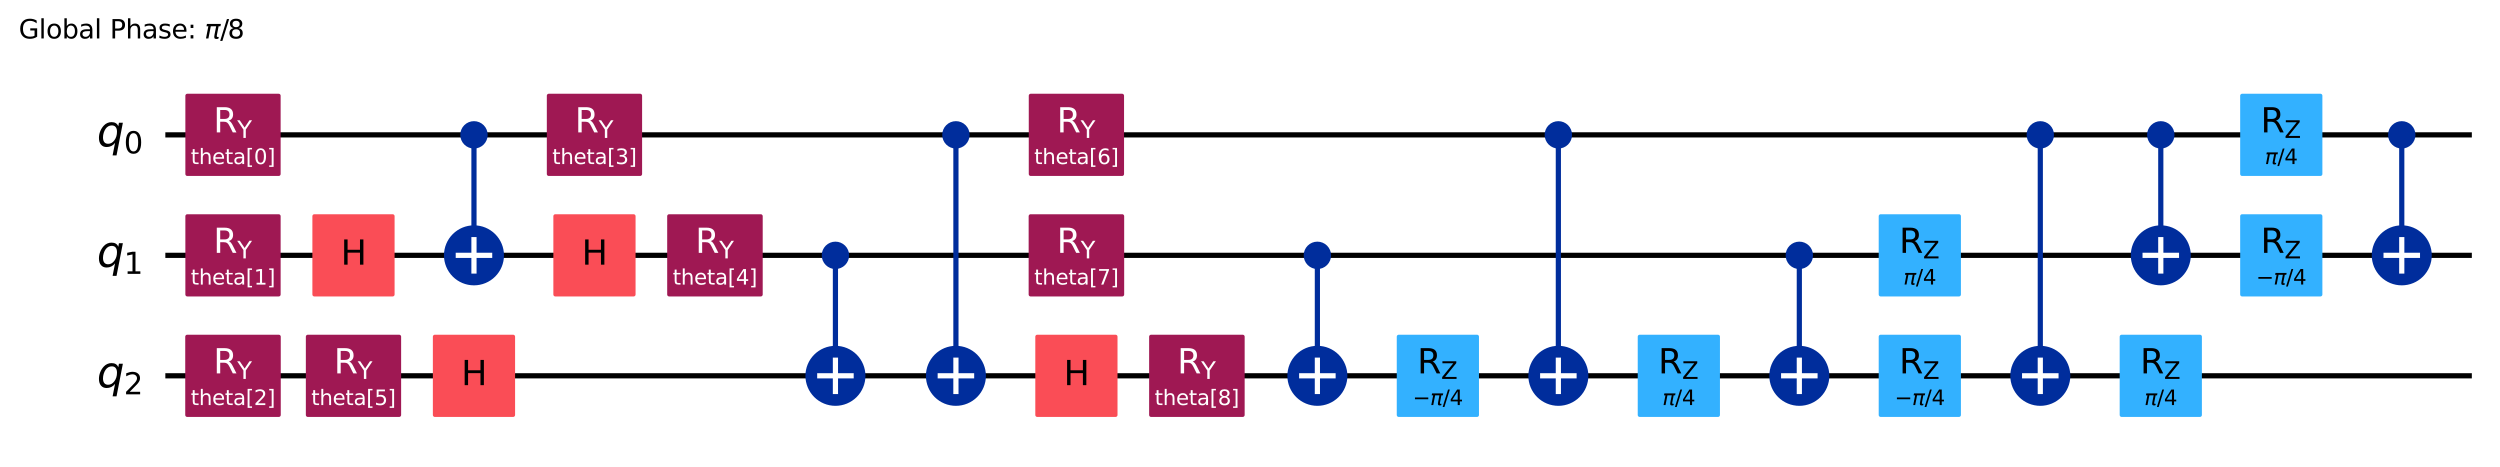 <?xml version="1.0" encoding="utf-8" standalone="no"?>
<!DOCTYPE svg PUBLIC "-//W3C//DTD SVG 1.1//EN"
  "http://www.w3.org/Graphics/SVG/1.1/DTD/svg11.dtd">
<svg xmlns:xlink="http://www.w3.org/1999/xlink" width="961.806pt" height="179.602pt" viewBox="0 0 961.806 179.602" xmlns="http://www.w3.org/2000/svg" version="1.1">
 <defs>
  <style type="text/css">*{stroke-linejoin: round; stroke-linecap: butt}</style>
 </defs>
 <g id="figure_1">
  <g id="patch_1">
   <path d="M 0 179.602 
L 961.806 179.602 
L 961.806 0 
L 0 0 
z
" style="fill: #ffffff"/>
  </g>
  <g id="axes_1">
   <g id="line2d_1">
    <path d="M 64.609 51.882 
L 949.971 51.882 
" clip-path="url(#pb2a0a31845)" style="fill: none; stroke: #000000; stroke-width: 2; stroke-linecap: square"/>
   </g>
   <g id="line2d_2">
    <path d="M 64.609 98.236 
L 949.971 98.236 
" clip-path="url(#pb2a0a31845)" style="fill: none; stroke: #000000; stroke-width: 2; stroke-linecap: square"/>
   </g>
   <g id="line2d_3">
    <path d="M 64.609 144.59 
L 949.971 144.59 
" clip-path="url(#pb2a0a31845)" style="fill: none; stroke: #000000; stroke-width: 2; stroke-linecap: square"/>
   </g>
   <g id="text_1">
    <!-- Global Phase: $\pi$/8 -->
    <g transform="translate(7.2 14.798) scale(0.1 -0.1)">
     <defs>
      <path id="DejaVuSans-47" d="M 3809 666 
L 3809 1919 
L 2778 1919 
L 2778 2438 
L 4434 2438 
L 4434 434 
Q 4069 175 3628 42 
Q 3188 -91 2688 -91 
Q 1594 -91 976 548 
Q 359 1188 359 2328 
Q 359 3472 976 4111 
Q 1594 4750 2688 4750 
Q 3144 4750 3555 4637 
Q 3966 4525 4313 4306 
L 4313 3634 
Q 3963 3931 3569 4081 
Q 3175 4231 2741 4231 
Q 1884 4231 1454 3753 
Q 1025 3275 1025 2328 
Q 1025 1384 1454 906 
Q 1884 428 2741 428 
Q 3075 428 3337 486 
Q 3600 544 3809 666 
z
" transform="scale(0.016)"/>
      <path id="DejaVuSans-6c" d="M 603 4863 
L 1178 4863 
L 1178 0 
L 603 0 
L 603 4863 
z
" transform="scale(0.016)"/>
      <path id="DejaVuSans-6f" d="M 1959 3097 
Q 1497 3097 1228 2736 
Q 959 2375 959 1747 
Q 959 1119 1226 758 
Q 1494 397 1959 397 
Q 2419 397 2687 759 
Q 2956 1122 2956 1747 
Q 2956 2369 2687 2733 
Q 2419 3097 1959 3097 
z
M 1959 3584 
Q 2709 3584 3137 3096 
Q 3566 2609 3566 1747 
Q 3566 888 3137 398 
Q 2709 -91 1959 -91 
Q 1206 -91 779 398 
Q 353 888 353 1747 
Q 353 2609 779 3096 
Q 1206 3584 1959 3584 
z
" transform="scale(0.016)"/>
      <path id="DejaVuSans-62" d="M 3116 1747 
Q 3116 2381 2855 2742 
Q 2594 3103 2138 3103 
Q 1681 3103 1420 2742 
Q 1159 2381 1159 1747 
Q 1159 1113 1420 752 
Q 1681 391 2138 391 
Q 2594 391 2855 752 
Q 3116 1113 3116 1747 
z
M 1159 2969 
Q 1341 3281 1617 3432 
Q 1894 3584 2278 3584 
Q 2916 3584 3314 3078 
Q 3713 2572 3713 1747 
Q 3713 922 3314 415 
Q 2916 -91 2278 -91 
Q 1894 -91 1617 61 
Q 1341 213 1159 525 
L 1159 0 
L 581 0 
L 581 4863 
L 1159 4863 
L 1159 2969 
z
" transform="scale(0.016)"/>
      <path id="DejaVuSans-61" d="M 2194 1759 
Q 1497 1759 1228 1600 
Q 959 1441 959 1056 
Q 959 750 1161 570 
Q 1363 391 1709 391 
Q 2188 391 2477 730 
Q 2766 1069 2766 1631 
L 2766 1759 
L 2194 1759 
z
M 3341 1997 
L 3341 0 
L 2766 0 
L 2766 531 
Q 2569 213 2275 61 
Q 1981 -91 1556 -91 
Q 1019 -91 701 211 
Q 384 513 384 1019 
Q 384 1609 779 1909 
Q 1175 2209 1959 2209 
L 2766 2209 
L 2766 2266 
Q 2766 2663 2505 2880 
Q 2244 3097 1772 3097 
Q 1472 3097 1187 3025 
Q 903 2953 641 2809 
L 641 3341 
Q 956 3463 1253 3523 
Q 1550 3584 1831 3584 
Q 2591 3584 2966 3190 
Q 3341 2797 3341 1997 
z
" transform="scale(0.016)"/>
      <path id="DejaVuSans-20" transform="scale(0.016)"/>
      <path id="DejaVuSans-50" d="M 1259 4147 
L 1259 2394 
L 2053 2394 
Q 2494 2394 2734 2622 
Q 2975 2850 2975 3272 
Q 2975 3691 2734 3919 
Q 2494 4147 2053 4147 
L 1259 4147 
z
M 628 4666 
L 2053 4666 
Q 2838 4666 3239 4311 
Q 3641 3956 3641 3272 
Q 3641 2581 3239 2228 
Q 2838 1875 2053 1875 
L 1259 1875 
L 1259 0 
L 628 0 
L 628 4666 
z
" transform="scale(0.016)"/>
      <path id="DejaVuSans-68" d="M 3513 2113 
L 3513 0 
L 2938 0 
L 2938 2094 
Q 2938 2591 2744 2837 
Q 2550 3084 2163 3084 
Q 1697 3084 1428 2787 
Q 1159 2491 1159 1978 
L 1159 0 
L 581 0 
L 581 4863 
L 1159 4863 
L 1159 2956 
Q 1366 3272 1645 3428 
Q 1925 3584 2291 3584 
Q 2894 3584 3203 3211 
Q 3513 2838 3513 2113 
z
" transform="scale(0.016)"/>
      <path id="DejaVuSans-73" d="M 2834 3397 
L 2834 2853 
Q 2591 2978 2328 3040 
Q 2066 3103 1784 3103 
Q 1356 3103 1142 2972 
Q 928 2841 928 2578 
Q 928 2378 1081 2264 
Q 1234 2150 1697 2047 
L 1894 2003 
Q 2506 1872 2764 1633 
Q 3022 1394 3022 966 
Q 3022 478 2636 193 
Q 2250 -91 1575 -91 
Q 1294 -91 989 -36 
Q 684 19 347 128 
L 347 722 
Q 666 556 975 473 
Q 1284 391 1588 391 
Q 1994 391 2212 530 
Q 2431 669 2431 922 
Q 2431 1156 2273 1281 
Q 2116 1406 1581 1522 
L 1381 1569 
Q 847 1681 609 1914 
Q 372 2147 372 2553 
Q 372 3047 722 3315 
Q 1072 3584 1716 3584 
Q 2034 3584 2315 3537 
Q 2597 3491 2834 3397 
z
" transform="scale(0.016)"/>
      <path id="DejaVuSans-65" d="M 3597 1894 
L 3597 1613 
L 953 1613 
Q 991 1019 1311 708 
Q 1631 397 2203 397 
Q 2534 397 2845 478 
Q 3156 559 3463 722 
L 3463 178 
Q 3153 47 2828 -22 
Q 2503 -91 2169 -91 
Q 1331 -91 842 396 
Q 353 884 353 1716 
Q 353 2575 817 3079 
Q 1281 3584 2069 3584 
Q 2775 3584 3186 3129 
Q 3597 2675 3597 1894 
z
M 3022 2063 
Q 3016 2534 2758 2815 
Q 2500 3097 2075 3097 
Q 1594 3097 1305 2825 
Q 1016 2553 972 2059 
L 3022 2063 
z
" transform="scale(0.016)"/>
      <path id="DejaVuSans-3a" d="M 750 794 
L 1409 794 
L 1409 0 
L 750 0 
L 750 794 
z
M 750 3309 
L 1409 3309 
L 1409 2516 
L 750 2516 
L 750 3309 
z
" transform="scale(0.016)"/>
      <path id="DejaVuSans-Oblique-3c0" d="M 584 3500 
L 3938 3500 
L 3825 2925 
L 3384 2925 
L 2966 775 
Q 2922 550 2981 450 
Q 3038 353 3209 353 
Q 3256 353 3325 363 
Q 3397 369 3419 372 
L 3338 -44 
Q 3222 -84 3103 -103 
Q 2981 -122 2866 -122 
Q 2491 -122 2388 81 
Q 2284 288 2391 838 
L 2797 2925 
L 1506 2925 
L 938 0 
L 350 0 
L 919 2925 
L 472 2925 
L 584 3500 
z
" transform="scale(0.016)"/>
      <path id="DejaVuSans-2f" d="M 1625 4666 
L 2156 4666 
L 531 -594 
L 0 -594 
L 1625 4666 
z
" transform="scale(0.016)"/>
      <path id="DejaVuSans-38" d="M 2034 2216 
Q 1584 2216 1326 1975 
Q 1069 1734 1069 1313 
Q 1069 891 1326 650 
Q 1584 409 2034 409 
Q 2484 409 2743 651 
Q 3003 894 3003 1313 
Q 3003 1734 2745 1975 
Q 2488 2216 2034 2216 
z
M 1403 2484 
Q 997 2584 770 2862 
Q 544 3141 544 3541 
Q 544 4100 942 4425 
Q 1341 4750 2034 4750 
Q 2731 4750 3128 4425 
Q 3525 4100 3525 3541 
Q 3525 3141 3298 2862 
Q 3072 2584 2669 2484 
Q 3125 2378 3379 2068 
Q 3634 1759 3634 1313 
Q 3634 634 3220 271 
Q 2806 -91 2034 -91 
Q 1263 -91 848 271 
Q 434 634 434 1313 
Q 434 1759 690 2068 
Q 947 2378 1403 2484 
z
M 1172 3481 
Q 1172 3119 1398 2916 
Q 1625 2713 2034 2713 
Q 2441 2713 2670 2916 
Q 2900 3119 2900 3481 
Q 2900 3844 2670 4047 
Q 2441 4250 2034 4250 
Q 1625 4250 1398 4047 
Q 1172 3844 1172 3481 
z
" transform="scale(0.016)"/>
     </defs>
     <use xlink:href="#DejaVuSans-47" transform="translate(0 0.016)"/>
     <use xlink:href="#DejaVuSans-6c" transform="translate(77.49 0.016)"/>
     <use xlink:href="#DejaVuSans-6f" transform="translate(105.273 0.016)"/>
     <use xlink:href="#DejaVuSans-62" transform="translate(166.455 0.016)"/>
     <use xlink:href="#DejaVuSans-61" transform="translate(229.932 0.016)"/>
     <use xlink:href="#DejaVuSans-6c" transform="translate(291.211 0.016)"/>
     <use xlink:href="#DejaVuSans-20" transform="translate(318.994 0.016)"/>
     <use xlink:href="#DejaVuSans-50" transform="translate(350.781 0.016)"/>
     <use xlink:href="#DejaVuSans-68" transform="translate(411.084 0.016)"/>
     <use xlink:href="#DejaVuSans-61" transform="translate(474.463 0.016)"/>
     <use xlink:href="#DejaVuSans-73" transform="translate(535.742 0.016)"/>
     <use xlink:href="#DejaVuSans-65" transform="translate(587.842 0.016)"/>
     <use xlink:href="#DejaVuSans-3a" transform="translate(649.365 0.016)"/>
     <use xlink:href="#DejaVuSans-20" transform="translate(683.057 0.016)"/>
     <use xlink:href="#DejaVuSans-Oblique-3c0" transform="translate(714.844 0.016)"/>
     <use xlink:href="#DejaVuSans-2f" transform="translate(775.049 0.016)"/>
     <use xlink:href="#DejaVuSans-38" transform="translate(803.74 0.016)"/>
    </g>
   </g>
   <g id="patch_2">
    <path d="M 59.974 28.705 
L -1098.876 28.705 
L -1098.876 214.121 
L 59.974 214.121 
z
" clip-path="url(#pb2a0a31845)" style="fill: #ffffff; stroke: #ffffff; stroke-width: 1.5; stroke-linejoin: miter"/>
   </g>
   <g id="line2d_4">
    <path d="M 182.348 98.236 
L 182.348 51.882 
" clip-path="url(#pb2a0a31845)" style="fill: none; stroke: #002d9c; stroke-width: 2; stroke-linecap: square"/>
   </g>
   <g id="line2d_5">
    <path d="M 321.41 144.59 
L 321.41 98.236 
" clip-path="url(#pb2a0a31845)" style="fill: none; stroke: #002d9c; stroke-width: 2; stroke-linecap: square"/>
   </g>
   <g id="line2d_6">
    <path d="M 367.764 144.59 
L 367.764 51.882 
" clip-path="url(#pb2a0a31845)" style="fill: none; stroke: #002d9c; stroke-width: 2; stroke-linecap: square"/>
   </g>
   <g id="line2d_7">
    <path d="M 506.826 144.59 
L 506.826 98.236 
" clip-path="url(#pb2a0a31845)" style="fill: none; stroke: #002d9c; stroke-width: 2; stroke-linecap: square"/>
   </g>
   <g id="line2d_8">
    <path d="M 599.534 144.59 
L 599.534 51.882 
" clip-path="url(#pb2a0a31845)" style="fill: none; stroke: #002d9c; stroke-width: 2; stroke-linecap: square"/>
   </g>
   <g id="line2d_9">
    <path d="M 692.242 144.59 
L 692.242 98.236 
" clip-path="url(#pb2a0a31845)" style="fill: none; stroke: #002d9c; stroke-width: 2; stroke-linecap: square"/>
   </g>
   <g id="line2d_10">
    <path d="M 784.95 144.59 
L 784.95 51.882 
" clip-path="url(#pb2a0a31845)" style="fill: none; stroke: #002d9c; stroke-width: 2; stroke-linecap: square"/>
   </g>
   <g id="line2d_11">
    <path d="M 831.304 98.236 
L 831.304 51.882 
" clip-path="url(#pb2a0a31845)" style="fill: none; stroke: #002d9c; stroke-width: 2; stroke-linecap: square"/>
   </g>
   <g id="line2d_12">
    <path d="M 924.012 98.236 
L 924.012 51.882 
" clip-path="url(#pb2a0a31845)" style="fill: none; stroke: #002d9c; stroke-width: 2; stroke-linecap: square"/>
   </g>
   <g id="patch_3">
    <path d="M 72.063 66.947 
L 107.218 66.947 
L 107.218 36.817 
L 72.063 36.817 
z
" clip-path="url(#pb2a0a31845)" style="fill: #9f1853; stroke: #9f1853; stroke-width: 1.5; stroke-linejoin: miter"/>
   </g>
   <g id="patch_4">
    <path d="M 72.063 113.301 
L 107.218 113.301 
L 107.218 83.171 
L 72.063 83.171 
z
" clip-path="url(#pb2a0a31845)" style="fill: #9f1853; stroke: #9f1853; stroke-width: 1.5; stroke-linejoin: miter"/>
   </g>
   <g id="patch_5">
    <path d="M 72.014 159.655 
L 107.266 159.655 
L 107.266 129.525 
L 72.014 129.525 
z
" clip-path="url(#pb2a0a31845)" style="fill: #9f1853; stroke: #9f1853; stroke-width: 1.5; stroke-linejoin: miter"/>
   </g>
   <g id="patch_6">
    <path d="M 120.929 113.301 
L 151.059 113.301 
L 151.059 83.171 
L 120.929 83.171 
z
" clip-path="url(#pb2a0a31845)" style="fill: #fa4d56; stroke: #fa4d56; stroke-width: 1.5; stroke-linejoin: miter"/>
   </g>
   <g id="patch_7">
    <path d="M 118.417 159.655 
L 153.572 159.655 
L 153.572 129.525 
L 118.417 129.525 
z
" clip-path="url(#pb2a0a31845)" style="fill: #9f1853; stroke: #9f1853; stroke-width: 1.5; stroke-linejoin: miter"/>
   </g>
   <g id="patch_8">
    <path d="M 182.348 56.401 
C 183.547 56.401 184.697 55.925 185.544 55.077 
C 186.392 54.23 186.868 53.08 186.868 51.882 
C 186.868 50.683 186.392 49.533 185.544 48.686 
C 184.697 47.838 183.547 47.362 182.348 47.362 
C 181.15 47.362 180 47.838 179.153 48.686 
C 178.305 49.533 177.829 50.683 177.829 51.882 
C 177.829 53.08 178.305 54.23 179.153 55.077 
C 180 55.925 181.15 56.401 182.348 56.401 
z
" clip-path="url(#pb2a0a31845)" style="fill: #002d9c; stroke: #002d9c; stroke-width: 1.5; stroke-linejoin: miter"/>
   </g>
   <g id="patch_9">
    <path d="M 182.348 108.781 
C 185.145 108.781 187.828 107.67 189.805 105.692 
C 191.783 103.715 192.894 101.032 192.894 98.236 
C 192.894 95.439 191.783 92.756 189.805 90.779 
C 187.828 88.801 185.145 87.69 182.348 87.69 
C 179.552 87.69 176.869 88.801 174.892 90.779 
C 172.914 92.756 171.803 95.439 171.803 98.236 
C 171.803 101.032 172.914 103.715 174.892 105.692 
C 176.869 107.67 179.552 108.781 182.348 108.781 
z
" clip-path="url(#pb2a0a31845)" style="fill: #002d9c; stroke: #002d9c; stroke-width: 2; stroke-linejoin: miter"/>
   </g>
   <g id="patch_10">
    <path d="M 167.283 159.655 
L 197.413 159.655 
L 197.413 129.525 
L 167.283 129.525 
z
" clip-path="url(#pb2a0a31845)" style="fill: #fa4d56; stroke: #fa4d56; stroke-width: 1.5; stroke-linejoin: miter"/>
   </g>
   <g id="patch_11">
    <path d="M 211.125 66.947 
L 246.28 66.947 
L 246.28 36.817 
L 211.125 36.817 
z
" clip-path="url(#pb2a0a31845)" style="fill: #9f1853; stroke: #9f1853; stroke-width: 1.5; stroke-linejoin: miter"/>
   </g>
   <g id="patch_12">
    <path d="M 213.637 113.301 
L 243.767 113.301 
L 243.767 83.171 
L 213.637 83.171 
z
" clip-path="url(#pb2a0a31845)" style="fill: #fa4d56; stroke: #fa4d56; stroke-width: 1.5; stroke-linejoin: miter"/>
   </g>
   <g id="patch_13">
    <path d="M 257.43 113.301 
L 292.682 113.301 
L 292.682 83.171 
L 257.43 83.171 
z
" clip-path="url(#pb2a0a31845)" style="fill: #9f1853; stroke: #9f1853; stroke-width: 1.5; stroke-linejoin: miter"/>
   </g>
   <g id="patch_14">
    <path d="M 321.41 102.755 
C 322.609 102.755 323.759 102.279 324.606 101.431 
C 325.454 100.584 325.93 99.434 325.93 98.236 
C 325.93 97.037 325.454 95.887 324.606 95.04 
C 323.759 94.192 322.609 93.716 321.41 93.716 
C 320.212 93.716 319.062 94.192 318.215 95.04 
C 317.367 95.887 316.891 97.037 316.891 98.236 
C 316.891 99.434 317.367 100.584 318.215 101.431 
C 319.062 102.279 320.212 102.755 321.41 102.755 
z
" clip-path="url(#pb2a0a31845)" style="fill: #002d9c; stroke: #002d9c; stroke-width: 1.5; stroke-linejoin: miter"/>
   </g>
   <g id="patch_15">
    <path d="M 321.41 155.135 
C 324.207 155.135 326.89 154.024 328.867 152.046 
C 330.845 150.069 331.956 147.386 331.956 144.59 
C 331.956 141.793 330.845 139.11 328.867 137.133 
C 326.89 135.155 324.207 134.044 321.41 134.044 
C 318.614 134.044 315.931 135.155 313.954 137.133 
C 311.976 139.11 310.865 141.793 310.865 144.59 
C 310.865 147.386 311.976 150.069 313.954 152.046 
C 315.931 154.024 318.614 155.135 321.41 155.135 
z
" clip-path="url(#pb2a0a31845)" style="fill: #002d9c; stroke: #002d9c; stroke-width: 2; stroke-linejoin: miter"/>
   </g>
   <g id="patch_16">
    <path d="M 367.764 56.401 
C 368.963 56.401 370.113 55.925 370.96 55.077 
C 371.808 54.23 372.284 53.08 372.284 51.882 
C 372.284 50.683 371.808 49.533 370.96 48.686 
C 370.113 47.838 368.963 47.362 367.764 47.362 
C 366.566 47.362 365.416 47.838 364.569 48.686 
C 363.721 49.533 363.245 50.683 363.245 51.882 
C 363.245 53.08 363.721 54.23 364.569 55.077 
C 365.416 55.925 366.566 56.401 367.764 56.401 
z
" clip-path="url(#pb2a0a31845)" style="fill: #002d9c; stroke: #002d9c; stroke-width: 1.5; stroke-linejoin: miter"/>
   </g>
   <g id="patch_17">
    <path d="M 367.764 155.135 
C 370.561 155.135 373.244 154.024 375.221 152.046 
C 377.199 150.069 378.31 147.386 378.31 144.59 
C 378.31 141.793 377.199 139.11 375.221 137.133 
C 373.244 135.155 370.561 134.044 367.764 134.044 
C 364.968 134.044 362.285 135.155 360.308 137.133 
C 358.33 139.11 357.219 141.793 357.219 144.59 
C 357.219 147.386 358.33 150.069 360.308 152.046 
C 362.285 154.024 364.968 155.135 367.764 155.135 
z
" clip-path="url(#pb2a0a31845)" style="fill: #002d9c; stroke: #002d9c; stroke-width: 2; stroke-linejoin: miter"/>
   </g>
   <g id="patch_18">
    <path d="M 396.492 113.301 
L 431.744 113.301 
L 431.744 83.171 
L 396.492 83.171 
z
" clip-path="url(#pb2a0a31845)" style="fill: #9f1853; stroke: #9f1853; stroke-width: 1.5; stroke-linejoin: miter"/>
   </g>
   <g id="patch_19">
    <path d="M 396.541 66.947 
L 431.696 66.947 
L 431.696 36.817 
L 396.541 36.817 
z
" clip-path="url(#pb2a0a31845)" style="fill: #9f1853; stroke: #9f1853; stroke-width: 1.5; stroke-linejoin: miter"/>
   </g>
   <g id="patch_20">
    <path d="M 399.053 159.655 
L 429.183 159.655 
L 429.183 129.525 
L 399.053 129.525 
z
" clip-path="url(#pb2a0a31845)" style="fill: #fa4d56; stroke: #fa4d56; stroke-width: 1.5; stroke-linejoin: miter"/>
   </g>
   <g id="patch_21">
    <path d="M 442.846 159.655 
L 478.098 159.655 
L 478.098 129.525 
L 442.846 129.525 
z
" clip-path="url(#pb2a0a31845)" style="fill: #9f1853; stroke: #9f1853; stroke-width: 1.5; stroke-linejoin: miter"/>
   </g>
   <g id="patch_22">
    <path d="M 506.826 102.755 
C 508.025 102.755 509.175 102.279 510.022 101.431 
C 510.87 100.584 511.346 99.434 511.346 98.236 
C 511.346 97.037 510.87 95.887 510.022 95.04 
C 509.175 94.192 508.025 93.716 506.826 93.716 
C 505.628 93.716 504.478 94.192 503.631 95.04 
C 502.783 95.887 502.307 97.037 502.307 98.236 
C 502.307 99.434 502.783 100.584 503.631 101.431 
C 504.478 102.279 505.628 102.755 506.826 102.755 
z
" clip-path="url(#pb2a0a31845)" style="fill: #002d9c; stroke: #002d9c; stroke-width: 1.5; stroke-linejoin: miter"/>
   </g>
   <g id="patch_23">
    <path d="M 506.826 155.135 
C 509.623 155.135 512.306 154.024 514.283 152.046 
C 516.261 150.069 517.372 147.386 517.372 144.59 
C 517.372 141.793 516.261 139.11 514.283 137.133 
C 512.306 135.155 509.623 134.044 506.826 134.044 
C 504.03 134.044 501.347 135.155 499.37 137.133 
C 497.392 139.11 496.281 141.793 496.281 144.59 
C 496.281 147.386 497.392 150.069 499.37 152.046 
C 501.347 154.024 504.03 155.135 506.826 155.135 
z
" clip-path="url(#pb2a0a31845)" style="fill: #002d9c; stroke: #002d9c; stroke-width: 2; stroke-linejoin: miter"/>
   </g>
   <g id="patch_24">
    <path d="M 538.115 159.655 
L 568.245 159.655 
L 568.245 129.525 
L 538.115 129.525 
z
" clip-path="url(#pb2a0a31845)" style="fill: #33b1ff; stroke: #33b1ff; stroke-width: 1.5; stroke-linejoin: miter"/>
   </g>
   <g id="patch_25">
    <path d="M 599.534 56.401 
C 600.733 56.401 601.883 55.925 602.73 55.077 
C 603.578 54.23 604.054 53.08 604.054 51.882 
C 604.054 50.683 603.578 49.533 602.73 48.686 
C 601.883 47.838 600.733 47.362 599.534 47.362 
C 598.336 47.362 597.186 47.838 596.339 48.686 
C 595.491 49.533 595.015 50.683 595.015 51.882 
C 595.015 53.08 595.491 54.23 596.339 55.077 
C 597.186 55.925 598.336 56.401 599.534 56.401 
z
" clip-path="url(#pb2a0a31845)" style="fill: #002d9c; stroke: #002d9c; stroke-width: 1.5; stroke-linejoin: miter"/>
   </g>
   <g id="patch_26">
    <path d="M 599.534 155.135 
C 602.331 155.135 605.014 154.024 606.991 152.046 
C 608.969 150.069 610.08 147.386 610.08 144.59 
C 610.08 141.793 608.969 139.11 606.991 137.133 
C 605.014 135.155 602.331 134.044 599.534 134.044 
C 596.738 134.044 594.055 135.155 592.078 137.133 
C 590.1 139.11 588.989 141.793 588.989 144.59 
C 588.989 147.386 590.1 150.069 592.078 152.046 
C 594.055 154.024 596.738 155.135 599.534 155.135 
z
" clip-path="url(#pb2a0a31845)" style="fill: #002d9c; stroke: #002d9c; stroke-width: 2; stroke-linejoin: miter"/>
   </g>
   <g id="patch_27">
    <path d="M 630.823 159.655 
L 660.953 159.655 
L 660.953 129.525 
L 630.823 129.525 
z
" clip-path="url(#pb2a0a31845)" style="fill: #33b1ff; stroke: #33b1ff; stroke-width: 1.5; stroke-linejoin: miter"/>
   </g>
   <g id="patch_28">
    <path d="M 692.242 102.755 
C 693.441 102.755 694.591 102.279 695.438 101.431 
C 696.286 100.584 696.762 99.434 696.762 98.236 
C 696.762 97.037 696.286 95.887 695.438 95.04 
C 694.591 94.192 693.441 93.716 692.242 93.716 
C 691.044 93.716 689.894 94.192 689.047 95.04 
C 688.199 95.887 687.723 97.037 687.723 98.236 
C 687.723 99.434 688.199 100.584 689.047 101.431 
C 689.894 102.279 691.044 102.755 692.242 102.755 
z
" clip-path="url(#pb2a0a31845)" style="fill: #002d9c; stroke: #002d9c; stroke-width: 1.5; stroke-linejoin: miter"/>
   </g>
   <g id="patch_29">
    <path d="M 692.242 155.135 
C 695.039 155.135 697.722 154.024 699.699 152.046 
C 701.677 150.069 702.788 147.386 702.788 144.59 
C 702.788 141.793 701.677 139.11 699.699 137.133 
C 697.722 135.155 695.039 134.044 692.242 134.044 
C 689.446 134.044 686.763 135.155 684.786 137.133 
C 682.808 139.11 681.697 141.793 681.697 144.59 
C 681.697 147.386 682.808 150.069 684.786 152.046 
C 686.763 154.024 689.446 155.135 692.242 155.135 
z
" clip-path="url(#pb2a0a31845)" style="fill: #002d9c; stroke: #002d9c; stroke-width: 2; stroke-linejoin: miter"/>
   </g>
   <g id="patch_30">
    <path d="M 723.531 113.301 
L 753.661 113.301 
L 753.661 83.171 
L 723.531 83.171 
z
" clip-path="url(#pb2a0a31845)" style="fill: #33b1ff; stroke: #33b1ff; stroke-width: 1.5; stroke-linejoin: miter"/>
   </g>
   <g id="patch_31">
    <path d="M 723.531 159.655 
L 753.661 159.655 
L 753.661 129.525 
L 723.531 129.525 
z
" clip-path="url(#pb2a0a31845)" style="fill: #33b1ff; stroke: #33b1ff; stroke-width: 1.5; stroke-linejoin: miter"/>
   </g>
   <g id="patch_32">
    <path d="M 784.95 56.401 
C 786.149 56.401 787.299 55.925 788.146 55.077 
C 788.994 54.23 789.47 53.08 789.47 51.882 
C 789.47 50.683 788.994 49.533 788.146 48.686 
C 787.299 47.838 786.149 47.362 784.95 47.362 
C 783.752 47.362 782.602 47.838 781.755 48.686 
C 780.907 49.533 780.431 50.683 780.431 51.882 
C 780.431 53.08 780.907 54.23 781.755 55.077 
C 782.602 55.925 783.752 56.401 784.95 56.401 
z
" clip-path="url(#pb2a0a31845)" style="fill: #002d9c; stroke: #002d9c; stroke-width: 1.5; stroke-linejoin: miter"/>
   </g>
   <g id="patch_33">
    <path d="M 784.95 155.135 
C 787.747 155.135 790.43 154.024 792.407 152.046 
C 794.385 150.069 795.496 147.386 795.496 144.59 
C 795.496 141.793 794.385 139.11 792.407 137.133 
C 790.43 135.155 787.747 134.044 784.95 134.044 
C 782.154 134.044 779.471 135.155 777.494 137.133 
C 775.516 139.11 774.405 141.793 774.405 144.59 
C 774.405 147.386 775.516 150.069 777.494 152.046 
C 779.471 154.024 782.154 155.135 784.95 155.135 
z
" clip-path="url(#pb2a0a31845)" style="fill: #002d9c; stroke: #002d9c; stroke-width: 2; stroke-linejoin: miter"/>
   </g>
   <g id="patch_34">
    <path d="M 831.304 56.401 
C 832.503 56.401 833.653 55.925 834.5 55.077 
C 835.348 54.23 835.824 53.08 835.824 51.882 
C 835.824 50.683 835.348 49.533 834.5 48.686 
C 833.653 47.838 832.503 47.362 831.304 47.362 
C 830.106 47.362 828.956 47.838 828.109 48.686 
C 827.261 49.533 826.785 50.683 826.785 51.882 
C 826.785 53.08 827.261 54.23 828.109 55.077 
C 828.956 55.925 830.106 56.401 831.304 56.401 
z
" clip-path="url(#pb2a0a31845)" style="fill: #002d9c; stroke: #002d9c; stroke-width: 1.5; stroke-linejoin: miter"/>
   </g>
   <g id="patch_35">
    <path d="M 831.304 108.781 
C 834.101 108.781 836.784 107.67 838.761 105.692 
C 840.739 103.715 841.85 101.032 841.85 98.236 
C 841.85 95.439 840.739 92.756 838.761 90.779 
C 836.784 88.801 834.101 87.69 831.304 87.69 
C 828.508 87.69 825.825 88.801 823.848 90.779 
C 821.87 92.756 820.759 95.439 820.759 98.236 
C 820.759 101.032 821.87 103.715 823.848 105.692 
C 825.825 107.67 828.508 108.781 831.304 108.781 
z
" clip-path="url(#pb2a0a31845)" style="fill: #002d9c; stroke: #002d9c; stroke-width: 2; stroke-linejoin: miter"/>
   </g>
   <g id="patch_36">
    <path d="M 816.239 159.655 
L 846.369 159.655 
L 846.369 129.525 
L 816.239 129.525 
z
" clip-path="url(#pb2a0a31845)" style="fill: #33b1ff; stroke: #33b1ff; stroke-width: 1.5; stroke-linejoin: miter"/>
   </g>
   <g id="patch_37">
    <path d="M 862.593 66.947 
L 892.723 66.947 
L 892.723 36.817 
L 862.593 36.817 
z
" clip-path="url(#pb2a0a31845)" style="fill: #33b1ff; stroke: #33b1ff; stroke-width: 1.5; stroke-linejoin: miter"/>
   </g>
   <g id="patch_38">
    <path d="M 862.593 113.301 
L 892.723 113.301 
L 892.723 83.171 
L 862.593 83.171 
z
" clip-path="url(#pb2a0a31845)" style="fill: #33b1ff; stroke: #33b1ff; stroke-width: 1.5; stroke-linejoin: miter"/>
   </g>
   <g id="patch_39">
    <path d="M 924.012 56.401 
C 925.211 56.401 926.361 55.925 927.208 55.077 
C 928.056 54.23 928.532 53.08 928.532 51.882 
C 928.532 50.683 928.056 49.533 927.208 48.686 
C 926.361 47.838 925.211 47.362 924.012 47.362 
C 922.814 47.362 921.664 47.838 920.817 48.686 
C 919.969 49.533 919.493 50.683 919.493 51.882 
C 919.493 53.08 919.969 54.23 920.817 55.077 
C 921.664 55.925 922.814 56.401 924.012 56.401 
z
" clip-path="url(#pb2a0a31845)" style="fill: #002d9c; stroke: #002d9c; stroke-width: 1.5; stroke-linejoin: miter"/>
   </g>
   <g id="patch_40">
    <path d="M 924.012 108.781 
C 926.809 108.781 929.492 107.67 931.469 105.692 
C 933.447 103.715 934.558 101.032 934.558 98.236 
C 934.558 95.439 933.447 92.756 931.469 90.779 
C 929.492 88.801 926.809 87.69 924.012 87.69 
C 921.216 87.69 918.533 88.801 916.556 90.779 
C 914.578 92.756 913.467 95.439 913.467 98.236 
C 913.467 101.032 914.578 103.715 916.556 105.692 
C 918.533 107.67 921.216 108.781 924.012 108.781 
z
" clip-path="url(#pb2a0a31845)" style="fill: #002d9c; stroke: #002d9c; stroke-width: 2; stroke-linejoin: miter"/>
   </g>
   <g id="line2d_13">
    <path d="M 182.348 104.262 
L 182.348 92.21 
" clip-path="url(#pb2a0a31845)" style="fill: none; stroke: #ffffff; stroke-width: 2; stroke-linecap: square"/>
   </g>
   <g id="line2d_14">
    <path d="M 176.322 98.236 
L 188.374 98.236 
" clip-path="url(#pb2a0a31845)" style="fill: none; stroke: #ffffff; stroke-width: 2; stroke-linecap: square"/>
   </g>
   <g id="line2d_15">
    <path d="M 321.41 150.616 
L 321.41 138.564 
" clip-path="url(#pb2a0a31845)" style="fill: none; stroke: #ffffff; stroke-width: 2; stroke-linecap: square"/>
   </g>
   <g id="line2d_16">
    <path d="M 315.384 144.59 
L 327.436 144.59 
" clip-path="url(#pb2a0a31845)" style="fill: none; stroke: #ffffff; stroke-width: 2; stroke-linecap: square"/>
   </g>
   <g id="line2d_17">
    <path d="M 367.764 150.616 
L 367.764 138.564 
" clip-path="url(#pb2a0a31845)" style="fill: none; stroke: #ffffff; stroke-width: 2; stroke-linecap: square"/>
   </g>
   <g id="line2d_18">
    <path d="M 361.738 144.59 
L 373.79 144.59 
" clip-path="url(#pb2a0a31845)" style="fill: none; stroke: #ffffff; stroke-width: 2; stroke-linecap: square"/>
   </g>
   <g id="line2d_19">
    <path d="M 506.826 150.616 
L 506.826 138.564 
" clip-path="url(#pb2a0a31845)" style="fill: none; stroke: #ffffff; stroke-width: 2; stroke-linecap: square"/>
   </g>
   <g id="line2d_20">
    <path d="M 500.8 144.59 
L 512.852 144.59 
" clip-path="url(#pb2a0a31845)" style="fill: none; stroke: #ffffff; stroke-width: 2; stroke-linecap: square"/>
   </g>
   <g id="line2d_21">
    <path d="M 599.534 150.616 
L 599.534 138.564 
" clip-path="url(#pb2a0a31845)" style="fill: none; stroke: #ffffff; stroke-width: 2; stroke-linecap: square"/>
   </g>
   <g id="line2d_22">
    <path d="M 593.508 144.59 
L 605.56 144.59 
" clip-path="url(#pb2a0a31845)" style="fill: none; stroke: #ffffff; stroke-width: 2; stroke-linecap: square"/>
   </g>
   <g id="line2d_23">
    <path d="M 692.242 150.616 
L 692.242 138.564 
" clip-path="url(#pb2a0a31845)" style="fill: none; stroke: #ffffff; stroke-width: 2; stroke-linecap: square"/>
   </g>
   <g id="line2d_24">
    <path d="M 686.216 144.59 
L 698.268 144.59 
" clip-path="url(#pb2a0a31845)" style="fill: none; stroke: #ffffff; stroke-width: 2; stroke-linecap: square"/>
   </g>
   <g id="line2d_25">
    <path d="M 784.95 150.616 
L 784.95 138.564 
" clip-path="url(#pb2a0a31845)" style="fill: none; stroke: #ffffff; stroke-width: 2; stroke-linecap: square"/>
   </g>
   <g id="line2d_26">
    <path d="M 778.924 144.59 
L 790.976 144.59 
" clip-path="url(#pb2a0a31845)" style="fill: none; stroke: #ffffff; stroke-width: 2; stroke-linecap: square"/>
   </g>
   <g id="line2d_27">
    <path d="M 831.304 104.262 
L 831.304 92.21 
" clip-path="url(#pb2a0a31845)" style="fill: none; stroke: #ffffff; stroke-width: 2; stroke-linecap: square"/>
   </g>
   <g id="line2d_28">
    <path d="M 825.278 98.236 
L 837.33 98.236 
" clip-path="url(#pb2a0a31845)" style="fill: none; stroke: #ffffff; stroke-width: 2; stroke-linecap: square"/>
   </g>
   <g id="line2d_29">
    <path d="M 924.012 104.262 
L 924.012 92.21 
" clip-path="url(#pb2a0a31845)" style="fill: none; stroke: #ffffff; stroke-width: 2; stroke-linecap: square"/>
   </g>
   <g id="line2d_30">
    <path d="M 917.986 98.236 
L 930.038 98.236 
" clip-path="url(#pb2a0a31845)" style="fill: none; stroke: #ffffff; stroke-width: 2; stroke-linecap: square"/>
   </g>
   <g id="text_2">
    <g clip-path="url(#pb2a0a31845)">
     <!-- ${q}_{0}$ -->
     <g transform="translate(37.301 56.333) scale(0.163 -0.163)">
      <defs>
       <path id="DejaVuSans-Oblique-71" d="M 2669 525 
Q 2438 222 2123 65 
Q 1809 -91 1428 -91 
Q 897 -91 595 267 
Q 294 625 294 1253 
Q 294 1759 480 2231 
Q 666 2703 1013 3078 
Q 1238 3322 1530 3453 
Q 1822 3584 2144 3584 
Q 2531 3584 2781 3431 
Q 3031 3278 3144 2969 
L 3244 3494 
L 3822 3494 
L 2888 -1319 
L 2309 -1319 
L 2669 525 
z
M 891 1338 
Q 891 875 1084 633 
Q 1278 391 1644 391 
Q 2188 391 2572 911 
Q 2956 1431 2956 2175 
Q 2956 2625 2757 2864 
Q 2559 3103 2188 3103 
Q 1916 3103 1684 2976 
Q 1453 2850 1281 2606 
Q 1100 2350 995 2006 
Q 891 1663 891 1338 
z
" transform="scale(0.016)"/>
       <path id="DejaVuSans-30" d="M 2034 4250 
Q 1547 4250 1301 3770 
Q 1056 3291 1056 2328 
Q 1056 1369 1301 889 
Q 1547 409 2034 409 
Q 2525 409 2770 889 
Q 3016 1369 3016 2328 
Q 3016 3291 2770 3770 
Q 2525 4250 2034 4250 
z
M 2034 4750 
Q 2819 4750 3233 4129 
Q 3647 3509 3647 2328 
Q 3647 1150 3233 529 
Q 2819 -91 2034 -91 
Q 1250 -91 836 529 
Q 422 1150 422 2328 
Q 422 3509 836 4129 
Q 1250 4750 2034 4750 
z
" transform="scale(0.016)"/>
      </defs>
      <use xlink:href="#DejaVuSans-Oblique-71"/>
      <use xlink:href="#DejaVuSans-30" transform="translate(63.477 -16.406) scale(0.7)"/>
     </g>
    </g>
   </g>
   <g id="text_3">
    <g clip-path="url(#pb2a0a31845)">
     <!-- ${q}_{1}$ -->
     <g transform="translate(37.301 102.687) scale(0.163 -0.163)">
      <defs>
       <path id="DejaVuSans-31" d="M 794 531 
L 1825 531 
L 1825 4091 
L 703 3866 
L 703 4441 
L 1819 4666 
L 2450 4666 
L 2450 531 
L 3481 531 
L 3481 0 
L 794 0 
L 794 531 
z
" transform="scale(0.016)"/>
      </defs>
      <use xlink:href="#DejaVuSans-Oblique-71"/>
      <use xlink:href="#DejaVuSans-31" transform="translate(63.477 -16.406) scale(0.7)"/>
     </g>
    </g>
   </g>
   <g id="text_4">
    <g clip-path="url(#pb2a0a31845)">
     <!-- ${q}_{2}$ -->
     <g transform="translate(37.301 149.041) scale(0.163 -0.163)">
      <defs>
       <path id="DejaVuSans-32" d="M 1228 531 
L 3431 531 
L 3431 0 
L 469 0 
L 469 531 
Q 828 903 1448 1529 
Q 2069 2156 2228 2338 
Q 2531 2678 2651 2914 
Q 2772 3150 2772 3378 
Q 2772 3750 2511 3984 
Q 2250 4219 1831 4219 
Q 1534 4219 1204 4116 
Q 875 4013 500 3803 
L 500 4441 
Q 881 4594 1212 4672 
Q 1544 4750 1819 4750 
Q 2544 4750 2975 4387 
Q 3406 4025 3406 3419 
Q 3406 3131 3298 2873 
Q 3191 2616 2906 2266 
Q 2828 2175 2409 1742 
Q 1991 1309 1228 531 
z
" transform="scale(0.016)"/>
      </defs>
      <use xlink:href="#DejaVuSans-Oblique-71"/>
      <use xlink:href="#DejaVuSans-32" transform="translate(63.477 -16.406) scale(0.7)"/>
     </g>
    </g>
   </g>
   <g id="text_5">
    <g clip-path="url(#pb2a0a31845)">
     <!-- theta[0] -->
     <g style="fill: #ffffff" transform="translate(73.39 63.128) scale(0.08 -0.08)">
      <defs>
       <path id="DejaVuSans-74" d="M 1172 4494 
L 1172 3500 
L 2356 3500 
L 2356 3053 
L 1172 3053 
L 1172 1153 
Q 1172 725 1289 603 
Q 1406 481 1766 481 
L 2356 481 
L 2356 0 
L 1766 0 
Q 1100 0 847 248 
Q 594 497 594 1153 
L 594 3053 
L 172 3053 
L 172 3500 
L 594 3500 
L 594 4494 
L 1172 4494 
z
" transform="scale(0.016)"/>
       <path id="DejaVuSans-5b" d="M 550 4863 
L 1875 4863 
L 1875 4416 
L 1125 4416 
L 1125 -397 
L 1875 -397 
L 1875 -844 
L 550 -844 
L 550 4863 
z
" transform="scale(0.016)"/>
       <path id="DejaVuSans-5d" d="M 1947 4863 
L 1947 -844 
L 622 -844 
L 622 -397 
L 1369 -397 
L 1369 4416 
L 622 4416 
L 622 4863 
L 1947 4863 
z
" transform="scale(0.016)"/>
      </defs>
      <use xlink:href="#DejaVuSans-74"/>
      <use xlink:href="#DejaVuSans-68" x="39.209"/>
      <use xlink:href="#DejaVuSans-65" x="102.588"/>
      <use xlink:href="#DejaVuSans-74" x="164.111"/>
      <use xlink:href="#DejaVuSans-61" x="203.32"/>
      <use xlink:href="#DejaVuSans-5b" x="264.6"/>
      <use xlink:href="#DejaVuSans-30" x="303.613"/>
      <use xlink:href="#DejaVuSans-5d" x="367.236"/>
     </g>
    </g>
   </g>
   <g id="text_6">
    <g clip-path="url(#pb2a0a31845)">
     <!-- $\mathrm{R_Y}$ -->
     <g style="fill: #ffffff" transform="translate(82.1 50.949) scale(0.13 -0.13)">
      <defs>
       <path id="DejaVuSans-52" d="M 2841 2188 
Q 3044 2119 3236 1894 
Q 3428 1669 3622 1275 
L 4263 0 
L 3584 0 
L 2988 1197 
Q 2756 1666 2539 1819 
Q 2322 1972 1947 1972 
L 1259 1972 
L 1259 0 
L 628 0 
L 628 4666 
L 2053 4666 
Q 2853 4666 3247 4331 
Q 3641 3997 3641 3322 
Q 3641 2881 3436 2590 
Q 3231 2300 2841 2188 
z
M 1259 4147 
L 1259 2491 
L 2053 2491 
Q 2509 2491 2742 2702 
Q 2975 2913 2975 3322 
Q 2975 3731 2742 3939 
Q 2509 4147 2053 4147 
L 1259 4147 
z
" transform="scale(0.016)"/>
       <path id="DejaVuSans-59" d="M -13 4666 
L 666 4666 
L 1959 2747 
L 3244 4666 
L 3922 4666 
L 2272 2222 
L 2272 0 
L 1638 0 
L 1638 2222 
L -13 4666 
z
" transform="scale(0.016)"/>
      </defs>
      <use xlink:href="#DejaVuSans-52" transform="translate(0 0.094)"/>
      <use xlink:href="#DejaVuSans-59" transform="translate(70.439 -16.312) scale(0.7)"/>
     </g>
    </g>
   </g>
   <g id="text_7">
    <g clip-path="url(#pb2a0a31845)">
     <!-- theta[1] -->
     <g style="fill: #ffffff" transform="translate(73.39 109.482) scale(0.08 -0.08)">
      <use xlink:href="#DejaVuSans-74"/>
      <use xlink:href="#DejaVuSans-68" x="39.209"/>
      <use xlink:href="#DejaVuSans-65" x="102.588"/>
      <use xlink:href="#DejaVuSans-74" x="164.111"/>
      <use xlink:href="#DejaVuSans-61" x="203.32"/>
      <use xlink:href="#DejaVuSans-5b" x="264.6"/>
      <use xlink:href="#DejaVuSans-31" x="303.613"/>
      <use xlink:href="#DejaVuSans-5d" x="367.236"/>
     </g>
    </g>
   </g>
   <g id="text_8">
    <g clip-path="url(#pb2a0a31845)">
     <!-- $\mathrm{R_Y}$ -->
     <g style="fill: #ffffff" transform="translate(82.1 97.303) scale(0.13 -0.13)">
      <use xlink:href="#DejaVuSans-52" transform="translate(0 0.094)"/>
      <use xlink:href="#DejaVuSans-59" transform="translate(70.439 -16.312) scale(0.7)"/>
     </g>
    </g>
   </g>
   <g id="text_9">
    <g clip-path="url(#pb2a0a31845)">
     <!-- theta[2] -->
     <g style="fill: #ffffff" transform="translate(73.39 155.836) scale(0.08 -0.08)">
      <use xlink:href="#DejaVuSans-74"/>
      <use xlink:href="#DejaVuSans-68" x="39.209"/>
      <use xlink:href="#DejaVuSans-65" x="102.588"/>
      <use xlink:href="#DejaVuSans-74" x="164.111"/>
      <use xlink:href="#DejaVuSans-61" x="203.32"/>
      <use xlink:href="#DejaVuSans-5b" x="264.6"/>
      <use xlink:href="#DejaVuSans-32" x="303.613"/>
      <use xlink:href="#DejaVuSans-5d" x="367.236"/>
     </g>
    </g>
   </g>
   <g id="text_10">
    <g clip-path="url(#pb2a0a31845)">
     <!-- $\mathrm{R_Y}$ -->
     <g style="fill: #ffffff" transform="translate(82.1 143.657) scale(0.13 -0.13)">
      <use xlink:href="#DejaVuSans-52" transform="translate(0 0.094)"/>
      <use xlink:href="#DejaVuSans-59" transform="translate(70.439 -16.312) scale(0.7)"/>
     </g>
    </g>
   </g>
   <g id="text_11">
    <g clip-path="url(#pb2a0a31845)">
     <!-- H -->
     <g transform="translate(131.106 101.823) scale(0.13 -0.13)">
      <defs>
       <path id="DejaVuSans-48" d="M 628 4666 
L 1259 4666 
L 1259 2753 
L 3553 2753 
L 3553 4666 
L 4184 4666 
L 4184 0 
L 3553 0 
L 3553 2222 
L 1259 2222 
L 1259 0 
L 628 0 
L 628 4666 
z
" transform="scale(0.016)"/>
      </defs>
      <use xlink:href="#DejaVuSans-48"/>
     </g>
    </g>
   </g>
   <g id="text_12">
    <g clip-path="url(#pb2a0a31845)">
     <!-- theta[5] -->
     <g style="fill: #ffffff" transform="translate(119.744 155.836) scale(0.08 -0.08)">
      <defs>
       <path id="DejaVuSans-35" d="M 691 4666 
L 3169 4666 
L 3169 4134 
L 1269 4134 
L 1269 2991 
Q 1406 3038 1543 3061 
Q 1681 3084 1819 3084 
Q 2600 3084 3056 2656 
Q 3513 2228 3513 1497 
Q 3513 744 3044 326 
Q 2575 -91 1722 -91 
Q 1428 -91 1123 -41 
Q 819 9 494 109 
L 494 744 
Q 775 591 1075 516 
Q 1375 441 1709 441 
Q 2250 441 2565 725 
Q 2881 1009 2881 1497 
Q 2881 1984 2565 2268 
Q 2250 2553 1709 2553 
Q 1456 2553 1204 2497 
Q 953 2441 691 2322 
L 691 4666 
z
" transform="scale(0.016)"/>
      </defs>
      <use xlink:href="#DejaVuSans-74"/>
      <use xlink:href="#DejaVuSans-68" x="39.209"/>
      <use xlink:href="#DejaVuSans-65" x="102.588"/>
      <use xlink:href="#DejaVuSans-74" x="164.111"/>
      <use xlink:href="#DejaVuSans-61" x="203.32"/>
      <use xlink:href="#DejaVuSans-5b" x="264.6"/>
      <use xlink:href="#DejaVuSans-35" x="303.613"/>
      <use xlink:href="#DejaVuSans-5d" x="367.236"/>
     </g>
    </g>
   </g>
   <g id="text_13">
    <g clip-path="url(#pb2a0a31845)">
     <!-- $\mathrm{R_Y}$ -->
     <g style="fill: #ffffff" transform="translate(128.454 143.657) scale(0.13 -0.13)">
      <use xlink:href="#DejaVuSans-52" transform="translate(0 0.094)"/>
      <use xlink:href="#DejaVuSans-59" transform="translate(70.439 -16.312) scale(0.7)"/>
     </g>
    </g>
   </g>
   <g id="text_14">
    <g clip-path="url(#pb2a0a31845)">
     <!-- H -->
     <g transform="translate(177.46 148.177) scale(0.13 -0.13)">
      <use xlink:href="#DejaVuSans-48"/>
     </g>
    </g>
   </g>
   <g id="text_15">
    <g clip-path="url(#pb2a0a31845)">
     <!-- theta[3] -->
     <g style="fill: #ffffff" transform="translate(212.452 63.128) scale(0.08 -0.08)">
      <defs>
       <path id="DejaVuSans-33" d="M 2597 2516 
Q 3050 2419 3304 2112 
Q 3559 1806 3559 1356 
Q 3559 666 3084 287 
Q 2609 -91 1734 -91 
Q 1441 -91 1130 -33 
Q 819 25 488 141 
L 488 750 
Q 750 597 1062 519 
Q 1375 441 1716 441 
Q 2309 441 2620 675 
Q 2931 909 2931 1356 
Q 2931 1769 2642 2001 
Q 2353 2234 1838 2234 
L 1294 2234 
L 1294 2753 
L 1863 2753 
Q 2328 2753 2575 2939 
Q 2822 3125 2822 3475 
Q 2822 3834 2567 4026 
Q 2313 4219 1838 4219 
Q 1578 4219 1281 4162 
Q 984 4106 628 3988 
L 628 4550 
Q 988 4650 1302 4700 
Q 1616 4750 1894 4750 
Q 2613 4750 3031 4423 
Q 3450 4097 3450 3541 
Q 3450 3153 3228 2886 
Q 3006 2619 2597 2516 
z
" transform="scale(0.016)"/>
      </defs>
      <use xlink:href="#DejaVuSans-74"/>
      <use xlink:href="#DejaVuSans-68" x="39.209"/>
      <use xlink:href="#DejaVuSans-65" x="102.588"/>
      <use xlink:href="#DejaVuSans-74" x="164.111"/>
      <use xlink:href="#DejaVuSans-61" x="203.32"/>
      <use xlink:href="#DejaVuSans-5b" x="264.6"/>
      <use xlink:href="#DejaVuSans-33" x="303.613"/>
      <use xlink:href="#DejaVuSans-5d" x="367.236"/>
     </g>
    </g>
   </g>
   <g id="text_16">
    <g clip-path="url(#pb2a0a31845)">
     <!-- $\mathrm{R_Y}$ -->
     <g style="fill: #ffffff" transform="translate(221.162 50.949) scale(0.13 -0.13)">
      <use xlink:href="#DejaVuSans-52" transform="translate(0 0.094)"/>
      <use xlink:href="#DejaVuSans-59" transform="translate(70.439 -16.312) scale(0.7)"/>
     </g>
    </g>
   </g>
   <g id="text_17">
    <g clip-path="url(#pb2a0a31845)">
     <!-- H -->
     <g transform="translate(223.814 101.823) scale(0.13 -0.13)">
      <use xlink:href="#DejaVuSans-48"/>
     </g>
    </g>
   </g>
   <g id="text_18">
    <g clip-path="url(#pb2a0a31845)">
     <!-- theta[4] -->
     <g style="fill: #ffffff" transform="translate(258.806 109.482) scale(0.08 -0.08)">
      <defs>
       <path id="DejaVuSans-34" d="M 2419 4116 
L 825 1625 
L 2419 1625 
L 2419 4116 
z
M 2253 4666 
L 3047 4666 
L 3047 1625 
L 3713 1625 
L 3713 1100 
L 3047 1100 
L 3047 0 
L 2419 0 
L 2419 1100 
L 313 1100 
L 313 1709 
L 2253 4666 
z
" transform="scale(0.016)"/>
      </defs>
      <use xlink:href="#DejaVuSans-74"/>
      <use xlink:href="#DejaVuSans-68" x="39.209"/>
      <use xlink:href="#DejaVuSans-65" x="102.588"/>
      <use xlink:href="#DejaVuSans-74" x="164.111"/>
      <use xlink:href="#DejaVuSans-61" x="203.32"/>
      <use xlink:href="#DejaVuSans-5b" x="264.6"/>
      <use xlink:href="#DejaVuSans-34" x="303.613"/>
      <use xlink:href="#DejaVuSans-5d" x="367.236"/>
     </g>
    </g>
   </g>
   <g id="text_19">
    <g clip-path="url(#pb2a0a31845)">
     <!-- $\mathrm{R_Y}$ -->
     <g style="fill: #ffffff" transform="translate(267.516 97.303) scale(0.13 -0.13)">
      <use xlink:href="#DejaVuSans-52" transform="translate(0 0.094)"/>
      <use xlink:href="#DejaVuSans-59" transform="translate(70.439 -16.312) scale(0.7)"/>
     </g>
    </g>
   </g>
   <g id="text_20">
    <g clip-path="url(#pb2a0a31845)">
     <!-- theta[7] -->
     <g style="fill: #ffffff" transform="translate(397.868 109.482) scale(0.08 -0.08)">
      <defs>
       <path id="DejaVuSans-37" d="M 525 4666 
L 3525 4666 
L 3525 4397 
L 1831 0 
L 1172 0 
L 2766 4134 
L 525 4134 
L 525 4666 
z
" transform="scale(0.016)"/>
      </defs>
      <use xlink:href="#DejaVuSans-74"/>
      <use xlink:href="#DejaVuSans-68" x="39.209"/>
      <use xlink:href="#DejaVuSans-65" x="102.588"/>
      <use xlink:href="#DejaVuSans-74" x="164.111"/>
      <use xlink:href="#DejaVuSans-61" x="203.32"/>
      <use xlink:href="#DejaVuSans-5b" x="264.6"/>
      <use xlink:href="#DejaVuSans-37" x="303.613"/>
      <use xlink:href="#DejaVuSans-5d" x="367.236"/>
     </g>
    </g>
   </g>
   <g id="text_21">
    <g clip-path="url(#pb2a0a31845)">
     <!-- $\mathrm{R_Y}$ -->
     <g style="fill: #ffffff" transform="translate(406.578 97.303) scale(0.13 -0.13)">
      <use xlink:href="#DejaVuSans-52" transform="translate(0 0.094)"/>
      <use xlink:href="#DejaVuSans-59" transform="translate(70.439 -16.312) scale(0.7)"/>
     </g>
    </g>
   </g>
   <g id="text_22">
    <g clip-path="url(#pb2a0a31845)">
     <!-- theta[6] -->
     <g style="fill: #ffffff" transform="translate(397.868 63.128) scale(0.08 -0.08)">
      <defs>
       <path id="DejaVuSans-36" d="M 2113 2584 
Q 1688 2584 1439 2293 
Q 1191 2003 1191 1497 
Q 1191 994 1439 701 
Q 1688 409 2113 409 
Q 2538 409 2786 701 
Q 3034 994 3034 1497 
Q 3034 2003 2786 2293 
Q 2538 2584 2113 2584 
z
M 3366 4563 
L 3366 3988 
Q 3128 4100 2886 4159 
Q 2644 4219 2406 4219 
Q 1781 4219 1451 3797 
Q 1122 3375 1075 2522 
Q 1259 2794 1537 2939 
Q 1816 3084 2150 3084 
Q 2853 3084 3261 2657 
Q 3669 2231 3669 1497 
Q 3669 778 3244 343 
Q 2819 -91 2113 -91 
Q 1303 -91 875 529 
Q 447 1150 447 2328 
Q 447 3434 972 4092 
Q 1497 4750 2381 4750 
Q 2619 4750 2861 4703 
Q 3103 4656 3366 4563 
z
" transform="scale(0.016)"/>
      </defs>
      <use xlink:href="#DejaVuSans-74"/>
      <use xlink:href="#DejaVuSans-68" x="39.209"/>
      <use xlink:href="#DejaVuSans-65" x="102.588"/>
      <use xlink:href="#DejaVuSans-74" x="164.111"/>
      <use xlink:href="#DejaVuSans-61" x="203.32"/>
      <use xlink:href="#DejaVuSans-5b" x="264.6"/>
      <use xlink:href="#DejaVuSans-36" x="303.613"/>
      <use xlink:href="#DejaVuSans-5d" x="367.236"/>
     </g>
    </g>
   </g>
   <g id="text_23">
    <g clip-path="url(#pb2a0a31845)">
     <!-- $\mathrm{R_Y}$ -->
     <g style="fill: #ffffff" transform="translate(406.578 50.949) scale(0.13 -0.13)">
      <use xlink:href="#DejaVuSans-52" transform="translate(0 0.094)"/>
      <use xlink:href="#DejaVuSans-59" transform="translate(70.439 -16.312) scale(0.7)"/>
     </g>
    </g>
   </g>
   <g id="text_24">
    <g clip-path="url(#pb2a0a31845)">
     <!-- H -->
     <g transform="translate(409.23 148.177) scale(0.13 -0.13)">
      <use xlink:href="#DejaVuSans-48"/>
     </g>
    </g>
   </g>
   <g id="text_25">
    <g clip-path="url(#pb2a0a31845)">
     <!-- theta[8] -->
     <g style="fill: #ffffff" transform="translate(444.222 155.836) scale(0.08 -0.08)">
      <use xlink:href="#DejaVuSans-74"/>
      <use xlink:href="#DejaVuSans-68" x="39.209"/>
      <use xlink:href="#DejaVuSans-65" x="102.588"/>
      <use xlink:href="#DejaVuSans-74" x="164.111"/>
      <use xlink:href="#DejaVuSans-61" x="203.32"/>
      <use xlink:href="#DejaVuSans-5b" x="264.6"/>
      <use xlink:href="#DejaVuSans-38" x="303.613"/>
      <use xlink:href="#DejaVuSans-5d" x="367.236"/>
     </g>
    </g>
   </g>
   <g id="text_26">
    <g clip-path="url(#pb2a0a31845)">
     <!-- $\mathrm{R_Y}$ -->
     <g style="fill: #ffffff" transform="translate(452.932 143.657) scale(0.13 -0.13)">
      <use xlink:href="#DejaVuSans-52" transform="translate(0 0.094)"/>
      <use xlink:href="#DejaVuSans-59" transform="translate(70.439 -16.312) scale(0.7)"/>
     </g>
    </g>
   </g>
   <g id="text_27">
    <g clip-path="url(#pb2a0a31845)">
     <!-- $-$$\pi$/4 -->
     <g transform="translate(543.5 155.836) scale(0.08 -0.08)">
      <defs>
       <path id="DejaVuSans-2212" d="M 678 2272 
L 4684 2272 
L 4684 1741 
L 678 1741 
L 678 2272 
z
" transform="scale(0.016)"/>
      </defs>
      <use xlink:href="#DejaVuSans-2212" transform="translate(0 0.094)"/>
      <use xlink:href="#DejaVuSans-Oblique-3c0" transform="translate(83.789 0.094)"/>
      <use xlink:href="#DejaVuSans-2f" transform="translate(143.994 0.094)"/>
      <use xlink:href="#DejaVuSans-34" transform="translate(177.686 0.094)"/>
     </g>
    </g>
   </g>
   <g id="text_28">
    <g clip-path="url(#pb2a0a31845)">
     <!-- $\mathrm{R_Z}$ -->
     <g transform="translate(545.25 143.657) scale(0.13 -0.13)">
      <defs>
       <path id="DejaVuSans-5a" d="M 359 4666 
L 4025 4666 
L 4025 4184 
L 1075 531 
L 4097 531 
L 4097 0 
L 288 0 
L 288 481 
L 3238 4134 
L 359 4134 
L 359 4666 
z
" transform="scale(0.016)"/>
      </defs>
      <use xlink:href="#DejaVuSans-52" transform="translate(0 0.094)"/>
      <use xlink:href="#DejaVuSans-5a" transform="translate(70.439 -16.312) scale(0.7)"/>
     </g>
    </g>
   </g>
   <g id="text_29">
    <g clip-path="url(#pb2a0a31845)">
     <!-- $\pi$/4 -->
     <g transform="translate(639.568 155.836) scale(0.08 -0.08)">
      <use xlink:href="#DejaVuSans-Oblique-3c0" transform="translate(0 0.094)"/>
      <use xlink:href="#DejaVuSans-2f" transform="translate(60.205 0.094)"/>
      <use xlink:href="#DejaVuSans-34" transform="translate(93.896 0.094)"/>
     </g>
    </g>
   </g>
   <g id="text_30">
    <g clip-path="url(#pb2a0a31845)">
     <!-- $\mathrm{R_Z}$ -->
     <g transform="translate(637.958 143.657) scale(0.13 -0.13)">
      <use xlink:href="#DejaVuSans-52" transform="translate(0 0.094)"/>
      <use xlink:href="#DejaVuSans-5a" transform="translate(70.439 -16.312) scale(0.7)"/>
     </g>
    </g>
   </g>
   <g id="text_31">
    <g clip-path="url(#pb2a0a31845)">
     <!-- $\pi$/4 -->
     <g transform="translate(732.276 109.482) scale(0.08 -0.08)">
      <use xlink:href="#DejaVuSans-Oblique-3c0" transform="translate(0 0.094)"/>
      <use xlink:href="#DejaVuSans-2f" transform="translate(60.205 0.094)"/>
      <use xlink:href="#DejaVuSans-34" transform="translate(93.896 0.094)"/>
     </g>
    </g>
   </g>
   <g id="text_32">
    <g clip-path="url(#pb2a0a31845)">
     <!-- $\mathrm{R_Z}$ -->
     <g transform="translate(730.666 97.303) scale(0.13 -0.13)">
      <use xlink:href="#DejaVuSans-52" transform="translate(0 0.094)"/>
      <use xlink:href="#DejaVuSans-5a" transform="translate(70.439 -16.312) scale(0.7)"/>
     </g>
    </g>
   </g>
   <g id="text_33">
    <g clip-path="url(#pb2a0a31845)">
     <!-- $-$$\pi$/4 -->
     <g transform="translate(728.916 155.836) scale(0.08 -0.08)">
      <use xlink:href="#DejaVuSans-2212" transform="translate(0 0.094)"/>
      <use xlink:href="#DejaVuSans-Oblique-3c0" transform="translate(83.789 0.094)"/>
      <use xlink:href="#DejaVuSans-2f" transform="translate(143.994 0.094)"/>
      <use xlink:href="#DejaVuSans-34" transform="translate(177.686 0.094)"/>
     </g>
    </g>
   </g>
   <g id="text_34">
    <g clip-path="url(#pb2a0a31845)">
     <!-- $\mathrm{R_Z}$ -->
     <g transform="translate(730.666 143.657) scale(0.13 -0.13)">
      <use xlink:href="#DejaVuSans-52" transform="translate(0 0.094)"/>
      <use xlink:href="#DejaVuSans-5a" transform="translate(70.439 -16.312) scale(0.7)"/>
     </g>
    </g>
   </g>
   <g id="text_35">
    <g clip-path="url(#pb2a0a31845)">
     <!-- $\pi$/4 -->
     <g transform="translate(824.984 155.836) scale(0.08 -0.08)">
      <use xlink:href="#DejaVuSans-Oblique-3c0" transform="translate(0 0.094)"/>
      <use xlink:href="#DejaVuSans-2f" transform="translate(60.205 0.094)"/>
      <use xlink:href="#DejaVuSans-34" transform="translate(93.896 0.094)"/>
     </g>
    </g>
   </g>
   <g id="text_36">
    <g clip-path="url(#pb2a0a31845)">
     <!-- $\mathrm{R_Z}$ -->
     <g transform="translate(823.374 143.657) scale(0.13 -0.13)">
      <use xlink:href="#DejaVuSans-52" transform="translate(0 0.094)"/>
      <use xlink:href="#DejaVuSans-5a" transform="translate(70.439 -16.312) scale(0.7)"/>
     </g>
    </g>
   </g>
   <g id="text_37">
    <g clip-path="url(#pb2a0a31845)">
     <!-- $\pi$/4 -->
     <g transform="translate(871.338 63.128) scale(0.08 -0.08)">
      <use xlink:href="#DejaVuSans-Oblique-3c0" transform="translate(0 0.094)"/>
      <use xlink:href="#DejaVuSans-2f" transform="translate(60.205 0.094)"/>
      <use xlink:href="#DejaVuSans-34" transform="translate(93.896 0.094)"/>
     </g>
    </g>
   </g>
   <g id="text_38">
    <g clip-path="url(#pb2a0a31845)">
     <!-- $\mathrm{R_Z}$ -->
     <g transform="translate(869.728 50.949) scale(0.13 -0.13)">
      <use xlink:href="#DejaVuSans-52" transform="translate(0 0.094)"/>
      <use xlink:href="#DejaVuSans-5a" transform="translate(70.439 -16.312) scale(0.7)"/>
     </g>
    </g>
   </g>
   <g id="text_39">
    <g clip-path="url(#pb2a0a31845)">
     <!-- $-$$\pi$/4 -->
     <g transform="translate(867.978 109.482) scale(0.08 -0.08)">
      <use xlink:href="#DejaVuSans-2212" transform="translate(0 0.094)"/>
      <use xlink:href="#DejaVuSans-Oblique-3c0" transform="translate(83.789 0.094)"/>
      <use xlink:href="#DejaVuSans-2f" transform="translate(143.994 0.094)"/>
      <use xlink:href="#DejaVuSans-34" transform="translate(177.686 0.094)"/>
     </g>
    </g>
   </g>
   <g id="text_40">
    <g clip-path="url(#pb2a0a31845)">
     <!-- $\mathrm{R_Z}$ -->
     <g transform="translate(869.728 97.303) scale(0.13 -0.13)">
      <use xlink:href="#DejaVuSans-52" transform="translate(0 0.094)"/>
      <use xlink:href="#DejaVuSans-5a" transform="translate(70.439 -16.312) scale(0.7)"/>
     </g>
    </g>
   </g>
  </g>
 </g>
 <defs>
  <clipPath id="pb2a0a31845">
   <rect x="7.2" y="14.798" width="947.406" height="157.604"/>
  </clipPath>
 </defs>
</svg>
